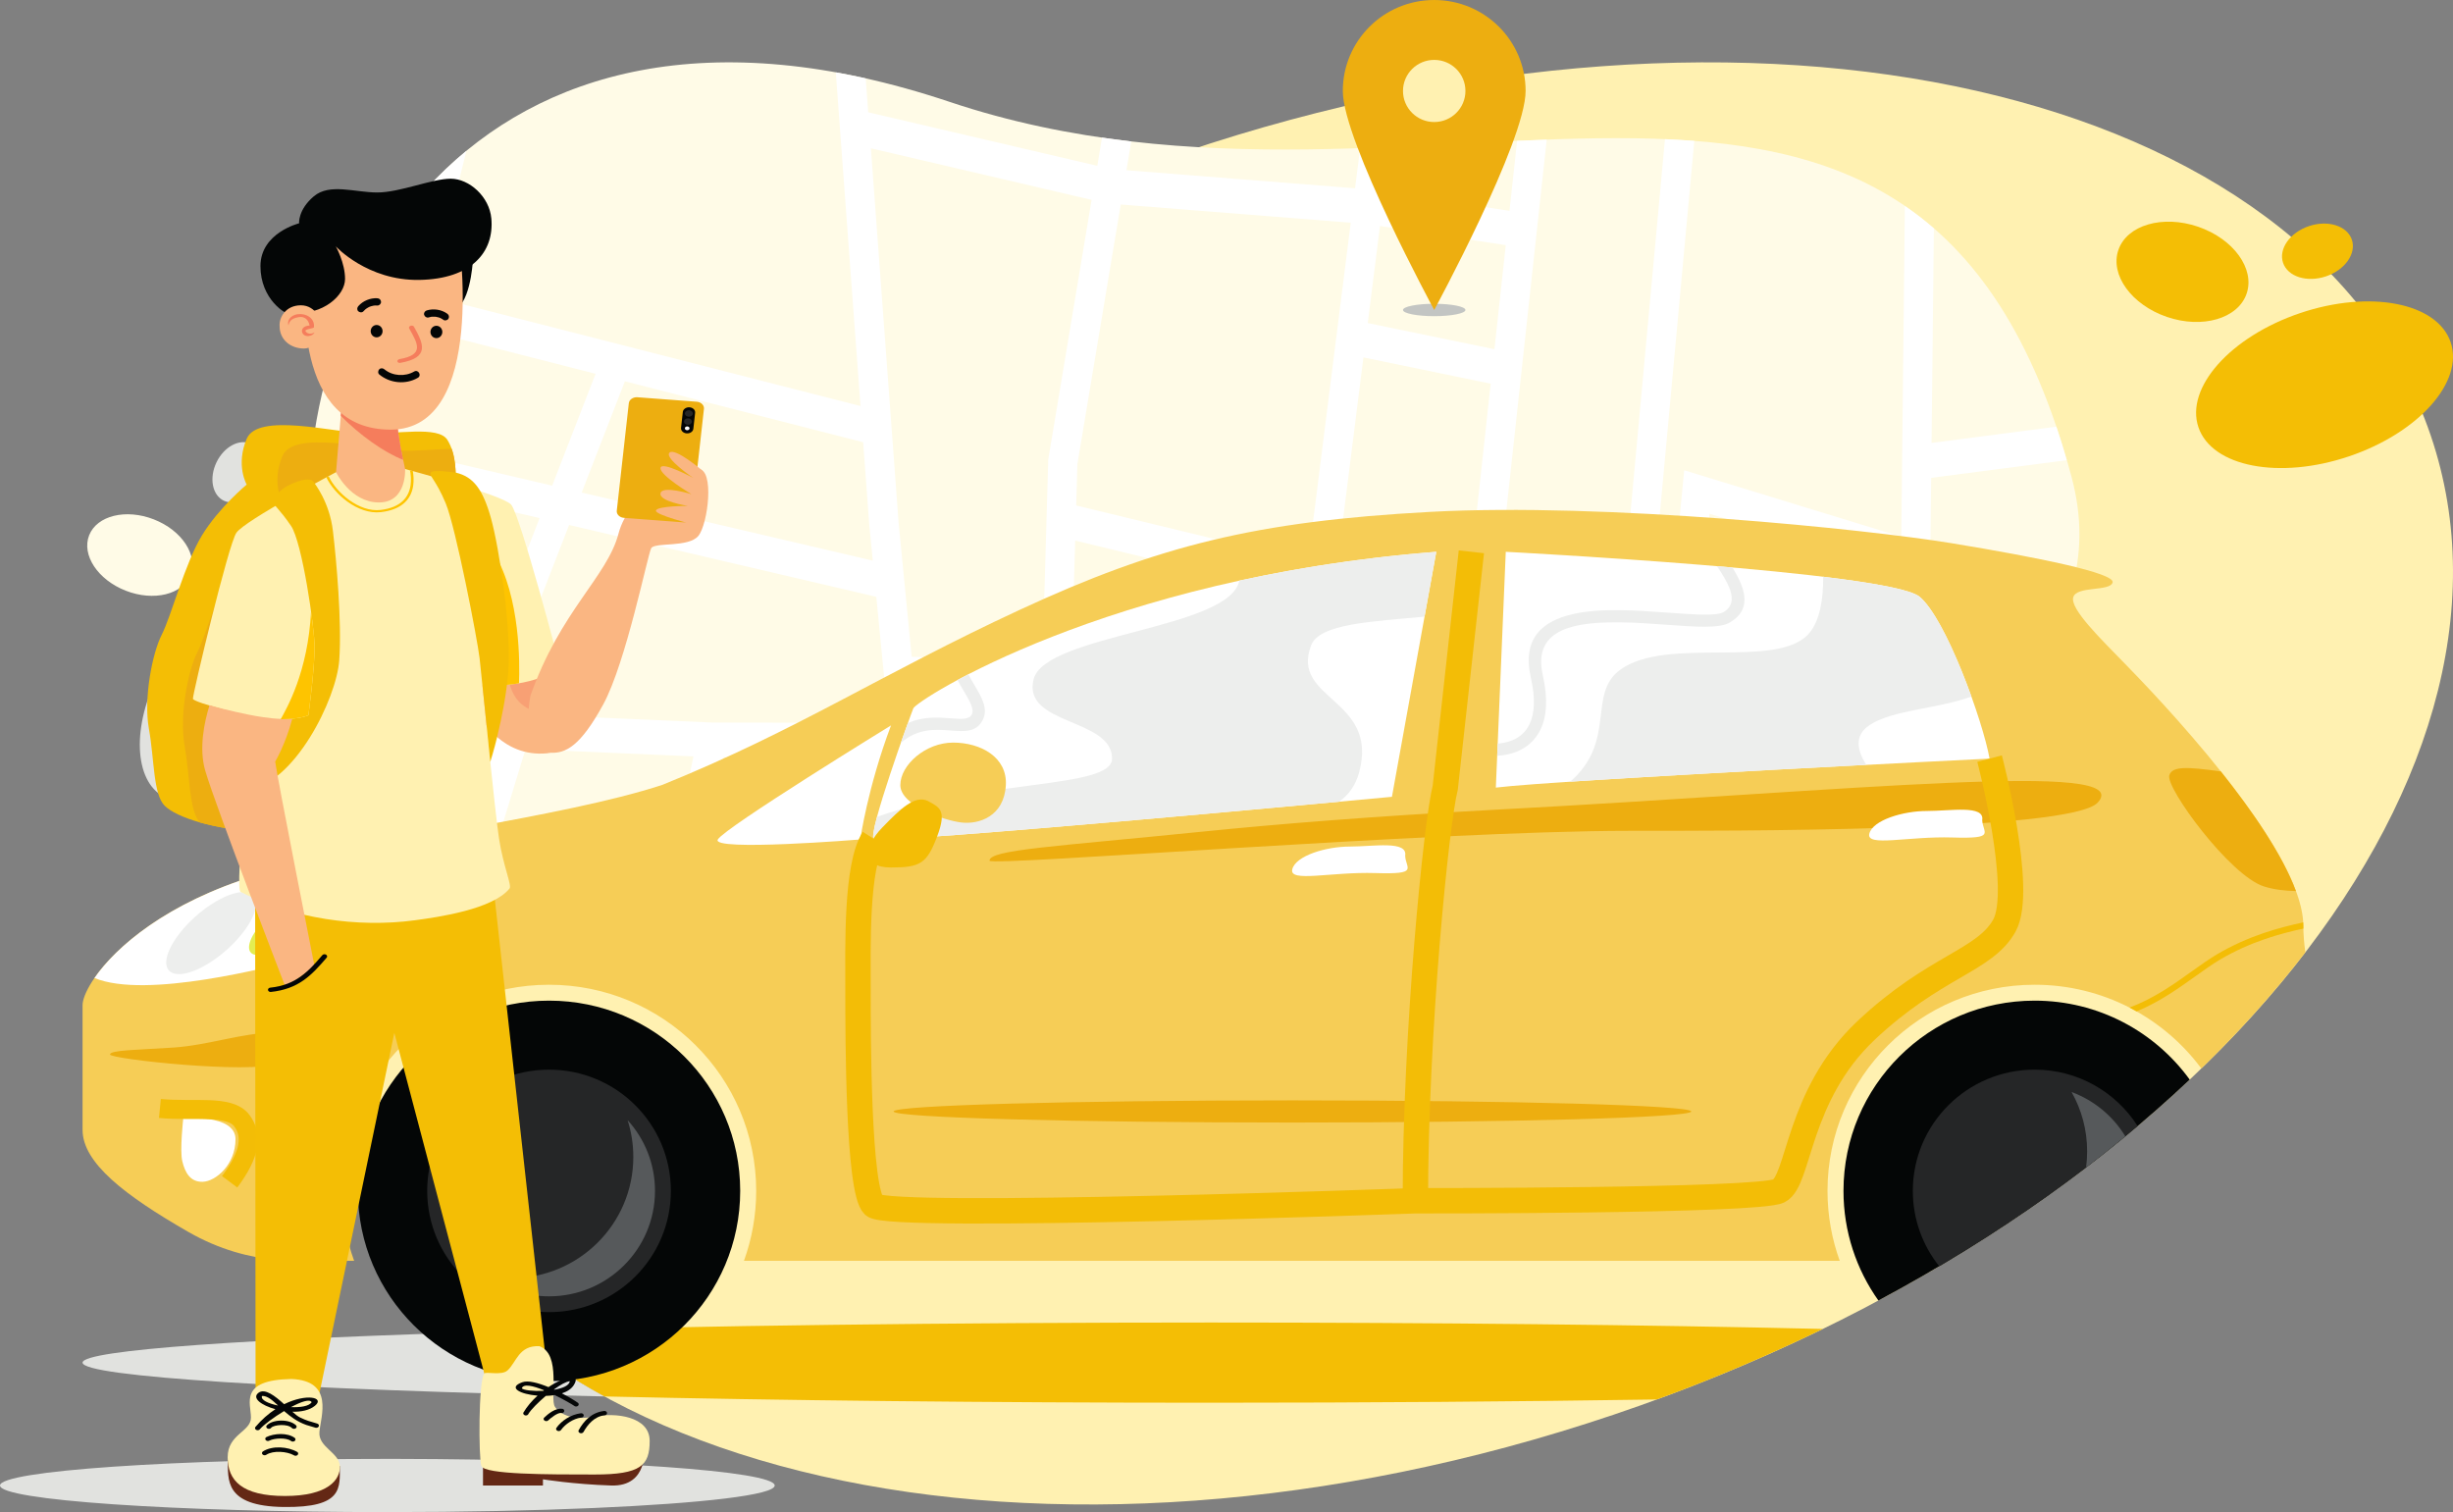 <svg width="365" height="225" xmlns="http://www.w3.org/2000/svg" fill="none">

 <rect width="100%" height="100%" fill="#808080" stroke="none"/>

 <g>
  <title>Layer 1</title>
  <path id="svg_1" fill="#FFF1B1" d="m176.108,22.652c84.8,-28.627 167.877,-9.784 185.558,42.088c17.681,51.872 -36.729,117.129 -121.528,145.756c-84.8,28.627 -167.877,9.783 -185.558,-42.088c-17.681,-51.871 36.729,-117.129 121.528,-145.756z" clip-rule="evenodd" fill-rule="evenodd"/>
  <path id="svg_2" fill="#F4BE05" d="m342.253,46.589c10.361,-3.498 20.388,-1.562 22.395,4.325c2.006,5.887 -4.766,13.495 -15.129,16.993c-10.362,3.498 -20.389,1.562 -22.395,-4.325c-2.007,-5.887 4.767,-13.495 15.129,-16.993z" clip-rule="evenodd" fill-rule="evenodd"/>
  <path id="svg_3" fill="#F4BE05" d="m327.063,33.734c5.267,1.798 8.502,6.261 7.224,9.969c-1.277,3.707 -6.583,5.255 -11.851,3.456c-5.268,-1.798 -8.503,-6.26 -7.224,-9.968c1.277,-3.707 6.584,-5.255 11.851,-3.457z" clip-rule="evenodd" fill-rule="evenodd"/>
  <path id="svg_4" fill="#F4BE05" d="m343.558,33.649c2.826,-0.954 5.687,-0.055 6.39,2.008c0.704,2.063 -1.017,4.51 -3.843,5.463c-2.827,0.954 -5.687,0.055 -6.391,-2.009c-0.703,-2.063 1.018,-4.509 3.844,-5.463z" clip-rule="evenodd" fill-rule="evenodd"/>
  <path id="svg_5" fill="#E1E2DF" d="m39.989,108.592c-4.114,7.843 -11.096,12.306 -15.596,9.969c-4.499,-2.337 -4.811,-10.59 -0.697,-18.433c4.114,-7.843 11.096,-12.306 15.595,-9.969c4.5,2.337 4.811,10.59 0.698,18.433z" clip-rule="evenodd" fill-rule="evenodd"/>
  <path id="svg_6" fill="#FFFBE7" d="m22.896,77.287c4.163,1.626 6.6,5.32 5.445,8.25c-1.156,2.93 -5.468,3.986 -9.63,2.36c-4.163,-1.626 -6.601,-5.32 -5.445,-8.25c1.156,-2.93 5.468,-3.987 9.631,-2.36z" clip-rule="evenodd" fill-rule="evenodd"/>
  <path id="svg_7" fill="#E1E2DF" d="m32.216,68.787c1.124,-2.334 3.43,-3.56 5.15,-2.739c1.721,0.82 2.204,3.377 1.08,5.711c-1.124,2.333 -3.43,3.56 -5.15,2.739c-1.72,-0.821 -2.204,-3.378 -1.079,-5.711z" clip-rule="evenodd" fill-rule="evenodd"/>
  <path id="svg_8" fill="#FFFBE7" d="m141.337,15.171c71.926,24.082 144.277,-28.243 166.887,55.734c13.209,49.058 -86.899,65.998 -145.527,73.529c-58.627,7.53 -110.62,-18.677 -116.129,-58.537c-5.508,-39.86 22.843,-94.808 94.769,-70.726z" clip-rule="evenodd" fill-rule="evenodd"/>
  <path id="svg_9" fill="white" d="m136.16,102.897l2.812,28.848l15.036,4.82l0.95,-32.908l-18.798,-0.76zm116.868,-12.493l29.697,6.151l0.124,-11.381l-28.477,-8.723l-1.344,13.953zm-50.154,-37.22l-4.24,33.661l0.42,23.409l-0.116,0.998l16.684,2.706l6.188,-56.866l-18.936,-3.908zm2.464,-19.555l-1.819,14.444l18.85,3.891l1.685,-15.486l-18.716,-2.849zm-38.575,-3.197l-6.448,38.613l-0.177,6.17l34.495,8.357l6.353,-50.434l-34.223,-2.707zm-37.177,-8.366l4.112,55.562l-0.002,0l1.959,20.095l19.452,0.786l0.87,-30.132l6.452,-38.637l-32.843,-7.673zm-36.604,34.673l-6.427,16.555l43.312,10.13l-0.515,-5.281l-0.008,-0.071l-0.908,-12.266l-35.455,-9.067zm-10.82,15.527l6.461,-16.642l-25.792,-6.596l-4.369,17.695l23.7,5.543zm50.56,40.44l-25.068,-0.038l-3.639,17.395l30.501,1.054l-1.794,-18.411zm-52.97,-6.326l26.272,1.136l26.196,0.04l-1.828,-18.746l-45.711,-10.691l-7.627,19.646l4.1,4.021l-1.402,4.593zm-10.358,-83.933l-5.336,21.611l63.98,16.362l-3.674,-49.649c1.463,0.263 2.946,0.559 4.452,0.894l0.373,5.045l34.086,7.963l0.701,-4.201c1.453,0.211 2.905,0.406 4.354,0.575l-0.715,4.281l34.017,2.691l0.752,-5.975c1.485,-0.049 2.964,-0.105 4.435,-0.167l-0.84,6.658l18.63,2.837l1.133,-10.414c1.482,-0.068 2.95,-0.127 4.409,-0.181l-7.53,69.198l18.509,2.391l6.614,-71.656c1.471,0.062 2.926,0.147 4.363,0.258l-6.272,67.947l2.888,0.599l1.882,-19.537l32.301,9.895l0.533,-49.217c1.483,1.014 2.922,2.126 4.318,3.339l-0.346,31.913l18.57,-2.416c0.54,1.597 1.052,3.273 1.549,4.987l-20.176,2.625l-0.439,40.58c-1.41,0.874 -2.871,1.727 -4.382,2.558l0.135,-12.452l-37.308,-7.729l-0.46,4.981l-6.494,23.663l3.634,7.001c-1.488,0.41 -2.985,0.811 -4.49,1.204l-3.912,-7.538l6.977,-25.425l0.041,-0.453l-18.592,-2.401l-2.685,24.68l-21.032,-3.411l-2.698,23.27c-1.502,0.252 -2.996,0.494 -4.482,0.733l3.527,-30.435l-0.381,-21.173l-34.326,-8.316l-1.661,57.511l6.174,1.98l14.288,2.317c-5.606,0.809 -11.007,1.535 -16.091,2.188c-0.201,0.026 -0.401,0.047 -0.603,0.072l-22.584,-7.24l0.822,8.435c-1.476,-0.023 -2.946,-0.063 -4.405,-0.129l-0.906,-9.284l-32.076,-1.11l-0.973,4.653c-1.421,-0.437 -2.821,-0.899 -4.202,-1.381l0.717,-3.426l-10.144,-0.351c-3.662,-1.669 -7.14,-3.512 -10.419,-5.513l21.633,0.748l3.631,-17.359l-24.988,-1.081l-4.554,14.916c-1.298,-0.9 -2.556,-1.83 -3.777,-2.785l6.149,-20.143l-4.319,-4.236l8.591,-22.128l-23.056,-5.392l-6.837,27.69c-1.081,-2.47 -1.969,-5.012 -2.654,-7.623l15.721,-63.675c1.828,-2.006 3.804,-3.894 5.93,-5.645z" clip-rule="evenodd" fill-rule="evenodd"/>
  <path id="svg_10" fill="#E1E2DF" d="m75.556,198.091c-38.557,1.094 -63.272,2.778 -63.272,4.667c0,2.116 30.97,3.974 77.668,5.034c-5.257,-2.871 -10.076,-6.109 -14.397,-9.701z" clip-rule="evenodd" fill-rule="evenodd"/>
  <path id="svg_11" fill="#F4BE05" d="m180.14,196.792c-39.551,0 -75.9,0.486 -104.588,1.3c4.321,3.591 9.14,6.83 14.396,9.7c26.051,0.592 56.995,0.934 90.192,0.934c23.584,0 46.026,-0.173 66.39,-0.485c8.584,-3.141 16.834,-6.656 24.705,-10.495c-26.238,-0.604 -57.512,-0.954 -91.095,-0.954z" clip-rule="evenodd" fill-rule="evenodd"/>
  <path id="svg_12" fill="#F6CD56" d="m98.59,116.778c-15.362,5.019 -41.394,7.703 -60.273,13.42c-18.879,5.719 -26.032,16.339 -26.032,19.372c0,3.034 0,13.654 0,18.555c0,4.901 6.271,9.746 15.713,15.171c9.442,5.425 17.824,4.318 22.631,4.318l2.064,0c-1.178,-3.251 -1.822,-6.756 -1.822,-10.41c0,-16.941 13.801,-30.674 30.824,-30.674c17.023,0 30.823,13.733 30.823,30.674c0,3.654 -0.643,7.159 -1.821,10.41l163.052,0c-1.178,-3.251 -1.821,-6.756 -1.821,-10.41c0,-16.941 13.8,-30.674 30.823,-30.674c10.17,0 19.189,4.903 24.803,12.462c5.763,-5.591 10.94,-11.374 15.475,-17.282c-0.189,-1.378 -0.3,-2.695 -0.3,-3.926c0,-11.786 -22.866,-35.242 -26.501,-38.977c-3.635,-3.734 -8.208,-8.168 -7.739,-9.919c0.469,-1.75 5.488,-0.823 5.863,-2.218c0.375,-1.394 -11.14,-3.734 -23.922,-5.834c-12.781,-2.101 -51.713,-6.068 -77.628,-4.668c-25.914,1.4 -40.455,5.018 -61.093,14.587c-20.638,9.568 -32.951,17.854 -53.119,26.022z" clip-rule="evenodd" fill-rule="evenodd"/>
  <path id="svg_13" fill="#EDAE10" d="m192.314,163.737c-32.775,0 -59.344,0.739 -59.344,1.649c0,0.911 26.569,1.649 59.344,1.649c32.775,0 59.344,-0.738 59.344,-1.649c0,-0.91 -26.569,-1.649 -59.344,-1.649z" clip-rule="evenodd" fill-rule="evenodd"/>
  <path id="svg_14" fill="#F3BD06" d="m342.735,138.171c-0.003,-0.13 -0.006,-0.26 -0.006,-0.387c0,-0.175 -0.006,-0.353 -0.015,-0.534c-3.551,0.769 -8.127,1.975 -12.845,4.763c-1.18,0.697 -2.409,1.576 -3.724,2.518c-2.633,1.885 -5.619,4.022 -9.277,5.398c0.355,0.183 0.705,0.373 1.053,0.568c3.413,-1.41 6.24,-3.433 8.755,-5.233c1.289,-0.924 2.494,-1.786 3.655,-2.472c4.528,-2.674 8.943,-3.863 12.404,-4.621z" clip-rule="evenodd" fill-rule="evenodd"/>
  <path id="svg_15" fill="#EDAE10" d="m341.631,132.585c-2.006,-5.42 -6.49,-11.918 -11.175,-17.794c-5.068,-0.703 -7.24,-0.803 -7.672,0.579c-0.568,1.825 9.004,14.93 14.087,16.533c1.51,0.476 3.17,0.659 4.76,0.682z" clip-rule="evenodd" fill-rule="evenodd"/>
  <path id="svg_16" fill="white" d="m40.636,129.522c-0.784,0.222 -1.558,0.446 -2.319,0.676c-13.607,4.122 -21.122,10.79 -24.259,15.328c7.653,3.198 26.179,-1.685 30.756,-2.824c5.457,-1.358 4.198,-8.981 2.624,-10.911c-1.723,-1.665 -4.092,-2.313 -6.802,-2.269z" clip-rule="evenodd" fill-rule="evenodd"/>
  <path id="svg_17" fill="#EDAE10" d="m312.138,119.423c-4.017,4.371 -55.661,4.202 -69.659,4.204c-29.279,0.005 -95.243,5.334 -95.243,4.441c0,-1.641 9.591,-2.082 31.65,-4.316c11.215,-1.135 25.653,-2.309 43.691,-3.268c53.519,-2.846 95.405,-7.423 89.561,-1.061z" clip-rule="evenodd" fill-rule="evenodd"/>
  <path id="svg_18" fill="#EDEEED" d="m36.211,132.733c-2.579,0 -6.813,2.735 -9.458,6.109c-2.645,3.374 -2.697,6.109 -0.119,6.109c2.579,0 6.814,-2.735 9.458,-6.109c2.644,-3.374 2.697,-6.109 0.118,-6.109z" clip-rule="evenodd" fill-rule="evenodd"/>
  <path id="svg_19" fill="#040606" d="m302.751,148.896c-15.71,0 -28.445,12.674 -28.445,28.308c0,6.075 1.924,11.704 5.197,16.315c17.822,-9.531 33.463,-20.722 46.323,-32.869c-5.166,-7.119 -13.576,-11.754 -23.075,-11.754z" clip-rule="evenodd" fill-rule="evenodd"/>
  <path id="svg_20" fill="#040606" d="m81.695,148.896c-15.71,0 -28.445,12.674 -28.445,28.308c0,15.634 12.735,28.309 28.445,28.309c15.71,0 28.445,-12.675 28.445,-28.309c0,-15.634 -12.735,-28.308 -28.445,-28.308z" clip-rule="evenodd" fill-rule="evenodd"/>
  <path id="svg_21" fill="white" d="m285.604,88.774c3.938,3.234 9.453,18.522 10.438,24.108c0,0 -63.912,3.136 -73.465,4.313l1.477,-35.086c0,0 56.823,2.94 61.55,6.665z" clip-rule="evenodd" fill-rule="evenodd"/>
  <path id="svg_22" fill="#EDEEED" d="m222.776,112.462l0.077,-1.817c0.758,-0.056 1.484,-0.209 2.143,-0.476c1.096,-0.443 2.013,-1.213 2.583,-2.389c0.745,-1.537 0.928,-3.776 0.214,-6.895c-1.341,-5.856 1.646,-8.466 6.274,-9.515c4.119,-0.933 9.536,-0.54 14.149,-0.205c3.89,0.282 7.178,0.521 8.221,-0.074c1.932,-1.105 1.306,-3.106 0.14,-5.125c-0.324,-0.561 -0.703,-1.145 -1.09,-1.719c0.764,0.064 1.528,0.13 2.291,0.197c0.127,0.205 0.251,0.412 0.372,0.623c1.647,2.852 2.427,5.739 -0.81,7.59c-1.532,0.876 -5.069,0.619 -9.251,0.315c-4.495,-0.327 -9.774,-0.711 -13.622,0.162c-3.607,0.818 -5.936,2.837 -4.902,7.354c0.814,3.557 0.565,6.194 -0.349,8.08c-0.785,1.618 -2.04,2.675 -3.536,3.281c-0.901,0.364 -1.886,0.561 -2.904,0.614zm62.828,-23.688c2.46,2.02 5.535,8.743 7.737,14.867c-5.037,1.869 -11.785,1.96 -15.22,4.299c-2.186,1.489 -1.837,3.655 -0.414,5.872c-13.713,0.713 -32.086,1.704 -44.06,2.499c6.973,-6.072 2.481,-13.04 7.449,-16.659c6.91,-5.035 23.349,0 28.053,-5.369c1.643,-1.875 2.159,-5.083 2.135,-8.465c7.338,0.887 12.967,1.889 14.32,2.955z" clip-rule="evenodd" fill-rule="evenodd"/>
  <path id="svg_23" fill="white" d="m213.714,82.109l-6.598,36.457c0,0 -76.223,7.155 -77.109,6.273c-0.886,-0.882 5.4,-18.223 5.892,-19.437c0.492,-1.213 28.773,-19.471 77.815,-23.293z" clip-rule="evenodd" fill-rule="evenodd"/>
  <path id="svg_24" fill="#EDEEED" d="m134.035,110.559c0.388,-1.111 0.748,-2.12 1.047,-2.949c2.255,-1.035 4.512,-0.865 6.398,-0.723c1.527,0.114 2.735,0.205 3.126,-0.577c0.399,-0.795 -0.37,-2.09 -1.208,-3.502c-0.314,-0.529 -0.636,-1.071 -0.924,-1.624c0.51,-0.275 1.048,-0.558 1.616,-0.85c0.265,0.527 0.574,1.048 0.874,1.553c1.101,1.856 2.11,3.557 1.272,5.23c-0.939,1.873 -2.683,1.742 -4.891,1.575c-2.124,-0.159 -4.798,-0.36 -7.31,1.867zm79.679,-28.45l-1.745,9.643c-7.744,0.743 -15.629,1.028 -16.874,4.266c-3.137,8.15 10.114,7.867 7.143,18.901c-0.535,1.986 -1.595,3.385 -2.977,4.377c-19.485,1.798 -68.544,6.249 -69.255,5.543c-0.223,-0.222 0.011,-1.494 0.492,-3.288c15.724,-5.632 34.975,-4.139 34.975,-8.669c0,-6.079 -13.417,-4.942 -11.674,-11.817c1.697,-6.7 29.199,-7.442 30.606,-14.665c8.713,-1.906 18.506,-3.449 29.309,-4.291z" clip-rule="evenodd" fill-rule="evenodd"/>
  <path id="svg_25" fill="white" d="m132.583,107.94c0,0 -24.694,15.165 -25.775,16.974c-1.08,1.809 21.201,0 21.201,0c0,0 1.081,-7.706 4.574,-16.974z" clip-rule="evenodd" fill-rule="evenodd"/>
  <path id="svg_26" fill="#F6CD56" d="m149.668,116.829c-0.261,4.675 -4.017,5.868 -6.626,5.557c-2.607,-0.311 -9.076,-2.548 -9.076,-5.557c0,-3.009 3.755,-6.331 7.851,-6.331c4.095,0 8.081,2.155 7.851,6.331z" clip-rule="evenodd" fill-rule="evenodd"/>
  <path id="svg_27" fill="white" d="m294.949,122.023c0.053,1.921 2.191,2.804 -4.434,2.596c-6.625,-0.209 -12.885,1.453 -12.364,-0.572c0.523,-2.024 5.035,-3.374 8.569,-3.374c3.534,0 8.599,-0.935 8.229,1.35z" clip-rule="evenodd" fill-rule="evenodd"/>
  <path id="svg_28" fill="white" d="m209.087,127.318c0.052,1.92 2.19,2.803 -4.434,2.595c-6.625,-0.208 -12.885,1.454 -12.364,-0.571c0.522,-2.024 5.035,-3.375 8.568,-3.375c3.535,0 8.6,-0.934 8.23,1.351z" clip-rule="evenodd" fill-rule="evenodd"/>
  <path id="svg_29" stroke-miterlimit="22.926" stroke-width="3.78" stroke="#F3BD06" d="m218.936,82.109l-3.886,35.086c-1.336,5.238 -4.447,36.386 -4.447,61.477m85.44,-65.79c0,0 5.152,19.521 2.214,24.826c-2.938,5.306 -10.4,6.001 -20.624,15.655c-10.225,9.653 -9.876,22.287 -12.934,23.841c-3.059,1.554 -54.096,1.468 -54.096,1.468c0,0 -78.257,2.858 -80.596,0.695c-2.339,-2.163 -2.339,-25.462 -2.339,-31.995c0,-6.533 -0.309,-18.463 2.302,-22.587"/>
  <path id="svg_30" fill="#EDAE10" d="m16.37,156.909c0,0.677 20.709,2.925 24.981,1.354c4.272,-1.57 3.946,-4.604 -0.626,-4.604c-4.572,0 -9.661,1.866 -14.939,2.221c-5.28,0.354 -9.416,0.354 -9.416,1.029z" clip-rule="evenodd" fill-rule="evenodd"/>
  <path id="svg_31" fill="white" d="m27.27,166.4c0,0 -0.538,4.775 -0.147,6.382c0.392,1.608 1.126,3.119 3.036,3.07c1.91,-0.049 4.885,-2.534 4.885,-6.334c0,-3.801 -7.774,-3.118 -7.774,-3.118z" clip-rule="evenodd" fill-rule="evenodd"/>
  <path id="svg_32" stroke-miterlimit="22.926" stroke-width="2.835" stroke="#F3BD06" d="m23.793,164.94c4.947,0.488 10.373,-0.605 12.18,1.798c1.628,2.163 1.312,4.964 -1.801,9.115"/>
  <path id="svg_33" fill="#252627" d="m302.751,159.164c-10.011,0 -18.127,8.077 -18.127,18.04c0,4.242 1.472,8.142 3.934,11.222c10.809,-6.395 20.701,-13.406 29.52,-20.858c-3.213,-5.051 -8.876,-8.404 -15.327,-8.404z" clip-rule="evenodd" fill-rule="evenodd"/>
  <path id="svg_34" fill="#56595B" d="m316.248,169.09c-1.83,-3.008 -4.646,-5.354 -8.002,-6.597c1.473,2.609 2.316,5.62 2.316,8.825c0,0.819 -0.056,1.624 -0.163,2.414c1.997,-1.526 3.946,-3.074 5.849,-4.642z" clip-rule="evenodd" fill-rule="evenodd"/>
  <path id="svg_35" fill="#252627" d="m81.695,159.164c-10.012,0 -18.128,8.077 -18.128,18.04c0,9.964 8.116,18.041 18.128,18.041c10.012,0 18.128,-8.077 18.128,-18.041c0,-9.963 -8.116,-18.04 -18.128,-18.04z" clip-rule="evenodd" fill-rule="evenodd"/>
  <path id="svg_36" fill="#56595B" d="m72.275,189.788c2.628,1.951 5.888,3.107 9.42,3.107c8.707,0 15.767,-7.025 15.767,-15.691c0,-4.053 -1.544,-7.745 -4.079,-10.53c0.553,1.728 0.852,3.569 0.852,5.479c0,9.963 -8.116,18.04 -18.128,18.04c-1.315,0 -2.596,-0.141 -3.832,-0.405z" clip-rule="evenodd" fill-rule="evenodd"/>
  <path id="svg_37" fill="#E3ED51" d="m44.658,134.011c-1.709,0 -4.514,1.812 -6.265,4.047c-1.752,2.235 -1.787,4.047 -0.079,4.047c1.708,0 4.514,-1.812 6.265,-4.047c1.752,-2.235 1.787,-4.047 0.079,-4.047z" clip-rule="evenodd" fill-rule="evenodd"/>
  <path id="svg_38" fill="#F3BD06" d="m138.035,119.168c1.669,0.934 2.934,1.27 1.415,5.282c-1.52,4.01 -2.461,4.633 -6.867,4.633c-4.407,0 -4.043,-3.115 -1.33,-5.918c2.713,-2.804 4.851,-4.88 6.782,-3.997z" clip-rule="evenodd" fill-rule="evenodd"/>
  <path id="svg_39" fill="#C3C5C3" d="m213.407,45.202c2.566,0 4.646,0.413 4.646,0.922c0,0.51 -2.08,0.923 -4.646,0.923c-2.565,0 -4.646,-0.413 -4.646,-0.923c0,-0.509 2.081,-0.922 4.646,-0.922z" clip-rule="evenodd" fill-rule="evenodd"/>
  <path id="svg_40" fill="#EDAE10" d="m213.407,0c7.511,0 13.6,6.06 13.6,13.534c0,7.476 -13.6,32.59 -13.6,32.59c0,0 -13.6,-25.115 -13.6,-32.59c0,-7.474 6.09,-13.534 13.6,-13.534z" clip-rule="evenodd" fill-rule="evenodd"/>
  <path id="svg_41" fill="#FFF1B1" d="m213.407,8.911c2.566,0 4.646,2.07 4.646,4.623c0,2.554 -2.08,4.624 -4.646,4.624c-2.565,0 -4.646,-2.07 -4.646,-4.624c0,-2.553 2.081,-4.623 4.646,-4.623z" clip-rule="evenodd" fill-rule="evenodd"/>
  <path id="svg_42" fill="#040606" d="m70.411,38.067c0,0 -0.18,5.914 -2.251,7.705c-2.07,1.792 -2.881,-7.795 -2.881,-7.795l5.132,0.09z" clip-rule="evenodd" fill-rule="evenodd"/>
  <path id="svg_43" fill="#E1E2DF" d="m59.096,217.085c-0.485,-0.001 -0.972,-0.001 -1.459,-0.001c-31.832,0 -57.637,1.772 -57.637,3.958c0,2.186 25.805,3.958 57.637,3.958c11.306,0 21.851,-0.224 30.75,-0.61c16.156,-0.701 26.887,-1.939 26.887,-3.348c0,-2.153 -25.021,-3.904 -56.178,-3.957z" clip-rule="evenodd" fill-rule="evenodd"/>
  <path id="svg_44" fill="#F4BE05" d="m67.81,72.739c0.024,-2.409 0.103,-5.115 -1.236,-7.279c-1.34,-2.163 -7.597,-0.804 -12.317,-0.973c-4.719,-0.169 -15.885,-3.128 -17.551,0.804c-1.665,3.932 0,6.813 0,6.813c0,0 -4.138,3.428 -6.663,7.575c-2.525,4.147 -4.586,12.056 -5.977,14.766c-1.391,2.711 -2.731,9.44 -1.907,14.01c0.824,4.57 0.618,9.775 2.37,11.468c1.752,1.693 7.059,3.494 14.787,3.926c7.729,0.432 24.739,4.207 24.739,-6.306c0,-10.513 7.554,-17.301 3.754,-44.804z" clip-rule="evenodd" fill-rule="evenodd"/>
  <path id="svg_45" fill="#EDAE10" d="m67.81,72.739c0.019,-1.937 0.074,-4.066 -0.601,-5.95c-2.365,0.033 -5.205,0.352 -7.637,0.265c-4.719,-0.169 -15.885,-3.128 -17.55,0.804c-1.665,3.932 0,6.813 0,6.813c0,0 -4.139,3.428 -6.663,7.575c-2.525,4.147 -4.586,12.056 -5.977,14.767c-1.391,2.711 -2.731,9.439 -1.907,14.01c0.807,4.47 0.628,9.548 2.259,11.351c2.505,0.71 5.746,1.262 9.583,1.476c7.729,0.432 24.739,4.207 24.739,-6.306c0,-10.513 7.554,-17.301 3.754,-44.804z" clip-rule="evenodd" fill-rule="evenodd"/>
  <path id="svg_46" fill="#642815" d="m95.853,215.353c0,0 0.713,5.874 -4.909,5.691c-5.62,-0.183 -10.155,-0.921 -10.155,-0.921l0,0.921l-8.919,0l0,-4.184l23.982,-1.507z" clip-rule="evenodd" fill-rule="evenodd"/>
  <path id="svg_47" fill="#F4BE05" d="m73.523,132.837l8.056,72.784l-9.19,0l-13.713,-51.935l-11.388,54.814l-9.259,0l-0.066,-75.663l35.56,0z" clip-rule="evenodd" fill-rule="evenodd"/>
  <path id="svg_48" fill="#FAB682" d="m68.969,101.708c1.967,5.6 5.901,10.931 12.326,10.392c6.426,-0.538 0,-17.232 0,-17.232l-12.326,6.84z" clip-rule="evenodd" fill-rule="evenodd"/>
  <path id="svg_49" fill="#F8A074" d="m83.181,100.916c-0.828,-3.3 -1.886,-6.048 -1.886,-6.048l-5.841,3.241c-0.089,3.815 0.979,7.717 5.655,7.909l2.071,-5.102z" clip-rule="evenodd" fill-rule="evenodd"/>
  <path id="svg_50" fill="#FAB682" d="m51.017,58.206l-1.479,17.576l12.262,0c0,0 -2.8,-9.669 -2.8,-14.63l-7.983,-2.946z" clip-rule="evenodd" fill-rule="evenodd"/>
  <path id="svg_51" fill="#F57D5C" d="m51.017,58.206l-0.308,3.666c2.772,2.833 6.456,5.463 9.272,6.548c-0.536,-2.564 -0.981,-5.29 -0.981,-7.268l-7.983,-2.946z" clip-rule="evenodd" fill-rule="evenodd"/>
  <path id="svg_52" fill="#FAB682" d="m68.204,34.787c0,0 4.467,29.145 -10.076,29.145c-14.544,0 -12.834,-19.9 -12.834,-24.911l0,-4.234l22.91,0z" clip-rule="evenodd" fill-rule="evenodd"/>
  <path id="svg_53" fill="#040606" d="m43.549,46.568c4.5,0.357 7.794,-2.607 7.794,-5.056c0,-2.449 -1.38,-4.855 -1.38,-4.855c0,0 4.695,5.128 12.434,4.995c7.74,-0.134 11.164,-4.121 10.714,-9.139c-0.291,-3.255 -3.289,-5.921 -6.048,-5.921c-2.76,0 -7.56,2.049 -10.92,2.049c-3.36,0 -7.094,-1.425 -9.456,0.579c-2.364,2.004 -2.183,4.008 -2.183,4.008c0,0 -5.749,1.425 -5.749,6.37c0,4.944 3.773,7.296 4.656,7.249l0.139,-0.277z" clip-rule="evenodd" fill-rule="evenodd"/>
  <path id="svg_54" fill="#040606" d="m56.042,48.356c0.488,0 0.884,0.412 0.884,0.92c0,0.508 -0.396,0.92 -0.884,0.92c-0.488,0 -0.884,-0.412 -0.884,-0.92c0,-0.508 0.396,-0.92 0.884,-0.92z" clip-rule="evenodd" fill-rule="evenodd"/>
  <path id="svg_55" fill="#040606" d="m64.935,48.474c0.488,0 0.883,0.412 0.883,0.92c0,0.508 -0.395,0.92 -0.883,0.92c-0.488,0 -0.884,-0.412 -0.884,-0.92c0,-0.508 0.396,-0.92 0.884,-0.92z" clip-rule="evenodd" fill-rule="evenodd"/>
  <path id="svg_56" fill="#F57D5C" d="m61.587,48.6c1.437,2.574 2.401,4.614 -2.042,5.4c-0.211,0.025 -0.398,-0.083 -0.416,-0.24c-0.018,-0.157 0.138,-0.304 0.35,-0.328c3.718,-0.655 2.662,-2.314 1.408,-4.559c-0.088,-0.14 -0.002,-0.315 0.192,-0.389c0.193,-0.076 0.421,-0.023 0.508,0.117z" clip-rule="evenodd" fill-rule="evenodd"/>
  <path id="svg_57" fill="#FFF1B1" d="m35.176,79.274c1.232,-1.823 14.826,-9.016 14.826,-9.016c0,0 2.186,4.508 6.377,4.508c4.191,0 3.899,-4.974 3.899,-4.974c0,0 14.407,3.812 15.763,5.28c1.356,1.468 7.334,24.299 7.334,24.299c0,0 -3.944,3.037 -11.587,2.582c0,0 1.849,18.78 2.466,22.83c0.616,4.049 1.935,6.97 1.566,7.427c-2.504,3.094 -10.549,4.252 -14.098,4.729c-8.543,1.147 -18.195,-0.262 -25.904,-4.219c-0.986,-0.506 1.517,-22.06 2.256,-25.908c0,0 -9.307,-2.227 -9.368,-2.834c-0.061,-0.608 5.301,-23.084 6.472,-24.704z" clip-rule="evenodd" fill-rule="evenodd"/>
  <path id="svg_58" fill="#FEC400" d="m77.225,101.675c-0.945,0.164 -1.997,0.278 -3.155,0.313l-0.524,-19.669c3.912,6.575 3.796,16.583 3.679,19.356z" clip-rule="evenodd" fill-rule="evenodd"/>
  <path id="svg_59" fill="#FEC400" d="m48.562,71.029l0.337,-0.181c0.548,1.205 1.672,2.55 3.063,3.556c1.401,1.012 3.069,1.673 4.674,1.479c3.147,-0.379 4.211,-2.016 4.452,-3.658c0.116,-0.788 0.045,-1.578 -0.077,-2.236l0.419,0.114c0.108,0.648 0.162,1.405 0.051,2.161c-0.26,1.769 -1.404,3.533 -4.787,3.941c-1.736,0.209 -3.512,-0.487 -4.994,-1.557c-1.41,-1.018 -2.555,-2.381 -3.139,-3.619z" clip-rule="evenodd" fill-rule="evenodd"/>
  <path id="svg_60" fill="#FAB682" d="m78.935,103.503c-0.918,4.451 0.607,8.373 2.912,8.504c2.304,0.131 4.497,-0.93 7.907,-7.177c3.409,-6.246 6.623,-22.348 7.147,-23.263c0.525,-0.915 5.574,-0.054 7.016,-1.831c1.442,-1.777 2.426,-9.943 0,-9.943c-2.426,0 -10.206,3.212 -11.889,9.62c-1.683,6.408 -8.652,11.492 -13.092,24.09z" clip-rule="evenodd" fill-rule="evenodd"/>
  <path id="svg_61" fill="#FFF1B1" d="m80.27,200.316c3.321,1.225 1.491,7.793 2.304,9.017c0.813,1.224 2.846,2.059 5.896,1.446c3.05,-0.611 8.2,-0.054 8.2,3.619c0,3.673 -1.309,5.009 -8.2,5.009c-6.891,0 -16.423,0.012 -16.845,-1.28c-0.421,-1.292 -0.436,-12.526 0.425,-13.751c0.269,-0.32 2.564,0.336 3.451,-0.443c1.328,-1.167 1.675,-3.793 4.768,-3.617z" clip-rule="evenodd" fill-rule="evenodd"/>
  <path id="svg_62" fill="#040606" d="m89.93,210.596c-1.526,0.195 -2.502,1.409 -3.095,2.464c-0.078,0.167 -0.306,0.252 -0.511,0.189c-0.204,-0.064 -0.308,-0.252 -0.23,-0.42c0.768,-1.366 1.889,-2.654 3.836,-2.883c0.219,0 0.396,0.146 0.396,0.325c0,0.18 -0.177,0.325 -0.396,0.325z" clip-rule="evenodd" fill-rule="evenodd"/>
  <path id="svg_63" fill="#040606" d="m86.464,210.938c-1.191,0.166 -2.365,0.982 -2.964,1.815c-0.09,0.163 -0.324,0.237 -0.524,0.163c-0.199,-0.074 -0.288,-0.267 -0.198,-0.43c0.782,-1.093 2.129,-2.002 3.686,-2.198c0.219,0 0.396,0.146 0.396,0.325c0,0.18 -0.177,0.325 -0.396,0.325z" clip-rule="evenodd" fill-rule="evenodd"/>
  <path id="svg_64" fill="#040606" d="m83.463,210.25c-0.55,-0.036 -1.538,0.779 -1.841,1.056c-0.114,0.154 -0.357,0.204 -0.544,0.11c-0.187,-0.093 -0.247,-0.293 -0.134,-0.447c0.63,-0.596 1.649,-1.465 2.73,-1.347c0.211,0.049 0.334,0.229 0.276,0.401c-0.059,0.174 -0.277,0.275 -0.487,0.227z" clip-rule="evenodd" fill-rule="evenodd"/>
  <path id="svg_65" fill="#040606" d="m82.423,206.754l0.071,0.033c1.222,-0.211 2.214,-0.613 2.297,-1.267c-0.561,0.058 -1.441,0.56 -2.368,1.234zm-1.585,0.204c0.038,-0.029 0.075,-0.058 0.114,-0.087c-1.608,-0.659 -3.081,-1.02 -3.31,-0.288c0.269,0.286 1.69,0.442 3.196,0.375zm-2.976,3.266c0.553,-0.946 1.304,-1.809 2.122,-2.551c-2.55,-0.204 -4.522,-1.193 -2.257,-1.999c0.856,-0.306 2.365,0.101 3.885,0.727c2.513,-1.689 4.885,-2.116 3.779,-0.319c-0.362,0.588 -1.005,0.991 -1.783,1.25c1.056,0.546 1.952,1.091 2.416,1.425c0.138,0.139 0.114,0.344 -0.056,0.457c-0.17,0.114 -0.419,0.093 -0.557,-0.045c-0.268,-0.192 -1.481,-0.901 -2.872,-1.58c-0.43,0.069 -0.878,0.108 -1.325,0.118c-1.165,0.984 -2.212,2.057 -2.578,2.661c-0.049,0.175 -0.261,0.285 -0.474,0.245c-0.213,-0.04 -0.347,-0.214 -0.298,-0.389z" clip-rule="evenodd" fill-rule="evenodd"/>
  <path id="svg_66" fill="#F4BE05" d="m67.834,70.329c2.61,0.609 4.021,2.492 5.221,6.781c1.2,4.288 3.14,16.69 2.54,23.267c-0.6,6.578 -2.647,12.996 -2.647,12.996c0,0 -1.269,-12.648 -1.586,-15.43c-0.318,-2.781 -3.564,-19.53 -5.046,-23.064c-1.481,-3.536 -2.469,-4.012 -2.223,-4.55c0.247,-0.537 3.74,0 3.74,0z" clip-rule="evenodd" fill-rule="evenodd"/>
  <path id="svg_67" fill="#642815" d="m35.577,217.171l-1.691,0.056c0.1,2.864 -0.637,6.895 8.325,7.014c8.961,0.119 8.324,-2.911 8.36,-6.097l-14.994,-0.973z" clip-rule="evenodd" fill-rule="evenodd"/>
  <path id="svg_68" fill="#F4BE05" d="m42.645,72.367c2.457,-1.277 3.626,-1.124 3.918,-0.766c0.291,0.358 2.467,3.116 2.975,7.406c0.508,4.29 1.347,13.483 0.943,19.23c-0.404,5.746 -6.703,18.54 -13.775,19.306l0,-11.037c0.572,0.144 1.05,0.254 1.367,0.306c1.748,0.288 6.053,0.403 7.817,-0.379c0,0 0.924,-6.751 0.924,-10.17c0,-2.776 -1.837,-15.563 -3.516,-18.022c-1.679,-2.459 -2.488,-2.962 -2.549,-3.371c-0.062,-0.409 0.28,-1.558 1.896,-2.502z" clip-rule="evenodd" fill-rule="evenodd"/>
  <path id="svg_69" fill="#FAB682" d="m41.608,48.562c0,1.947 1.595,3.298 3.623,3.298c2.028,0 2.709,-2.721 2.709,-3.342c0,-0.621 -0.885,-3.09 -3.166,-3.09c-2.28,0 -3.289,1.847 -3.166,3.134z" clip-rule="evenodd" fill-rule="evenodd"/>
  <path id="svg_70" fill="#F57D5C" d="m44.357,46.748c1.182,-0.138 2.494,0.566 2.359,1.941c-0.023,0.232 -1.547,0.243 -1.22,0.656c0.393,0.498 1.081,0.287 1.282,0.122c-0.095,0.513 -1.496,0.899 -1.813,-0.003c-0.154,-0.439 0.178,-0.999 1.099,-1.019c-0.193,-1.041 -0.897,-1.361 -1.556,-1.263c-1.349,0.2 -1.492,0.828 -1.583,1.219c-0.22,-0.511 0.121,-1.498 1.432,-1.653z" clip-rule="evenodd" fill-rule="evenodd"/>
  <path id="svg_71" fill="#FAB682" d="m31.173,104.944c-0.767,2.478 -1.603,6.39 -0.64,9.711c1.545,5.332 11.954,32.245 11.954,32.245l4.328,-3.047c0,0 -5.56,-28.095 -5.869,-30.527c0,0 1.538,-2.548 2.545,-6.385c-1.932,0.179 -4.224,-0.201 -5.417,-0.396c-1.192,-0.196 -4.815,-0.98 -6.9,-1.601z" clip-rule="evenodd" fill-rule="evenodd"/>
  <path id="svg_72" fill="#EDAE10" d="m94.859,59.112l8.812,0.665c0.651,0.049 1.134,0.527 1.075,1.061l-1.792,16.004c-0.06,0.535 -0.641,0.932 -1.291,0.882l-8.813,-0.665c-0.65,-0.049 -1.134,-0.527 -1.075,-1.061l1.792,-16.004c0.06,-0.535 0.641,-0.932 1.292,-0.882z" clip-rule="evenodd" fill-rule="evenodd"/>
  <path id="svg_73" fill="#040606" d="m102.604,60.608c0.504,0.038 0.877,0.407 0.832,0.822l-0.267,2.375c-0.046,0.414 -0.495,0.721 -0.999,0.683c-0.504,-0.038 -0.879,-0.408 -0.832,-0.821l0.265,-2.376c0.047,-0.413 0.497,-0.721 1.001,-0.683z" clip-rule="evenodd" fill-rule="evenodd"/>
  <path id="svg_74" fill="#252627" d="m102.555,61.045c0.324,0.025 0.563,0.26 0.534,0.527c-0.03,0.267 -0.318,0.463 -0.642,0.438c-0.325,-0.025 -0.564,-0.261 -0.534,-0.527c0.03,-0.267 0.317,-0.463 0.642,-0.438z" clip-rule="evenodd" fill-rule="evenodd"/>
  <path id="svg_75" fill="white" d="m102.286,63.45c0.192,0.015 0.332,0.154 0.315,0.312c-0.018,0.157 -0.188,0.273 -0.379,0.258c-0.192,-0.015 -0.333,-0.153 -0.315,-0.311c0.017,-0.157 0.187,-0.274 0.379,-0.259z" clip-rule="evenodd" fill-rule="evenodd"/>
  <path id="svg_76" fill="#252627" d="m102.42,62.247c0.325,0.025 0.564,0.26 0.533,0.527c-0.029,0.266 -0.316,0.462 -0.641,0.438c-0.325,-0.025 -0.563,-0.26 -0.533,-0.527c0.029,-0.267 0.316,-0.463 0.641,-0.438z" clip-rule="evenodd" fill-rule="evenodd"/>
  <path id="svg_77" fill="#FFF1B1" d="m43.357,205.194c6.389,0.254 4.38,5.563 4.173,7.86c-0.206,2.296 2.937,3.058 3.04,5.09c0.103,2.03 -1.752,4.46 -8.167,4.46c-6.415,0 -8.527,-2.317 -8.527,-5.771c0,-3.454 3.468,-3.775 3.468,-5.895c0,-2.12 -1.829,-5.606 6.012,-5.744z" clip-rule="evenodd" fill-rule="evenodd"/>
  <path id="svg_78" fill="#040606" d="m39.107,215.98c1.419,-0.908 3.731,-0.733 5.148,0.083c0.154,0.127 0.154,0.333 0,0.46c-0.155,0.127 -0.406,0.127 -0.56,0c-1.015,-0.562 -3.03,-0.717 -4.048,-0.067c-0.161,0.123 -0.411,0.115 -0.56,-0.016c-0.149,-0.131 -0.14,-0.337 0.02,-0.46z" clip-rule="evenodd" fill-rule="evenodd"/>
  <path id="svg_79" fill="#040606" d="m39.605,213.852c1.191,-0.588 3.164,-0.7 4.263,0.115c0.146,0.134 0.132,0.34 -0.031,0.46c-0.162,0.119 -0.413,0.108 -0.559,-0.026c-0.684,-0.5 -2.417,-0.409 -3.154,-0.058c-0.165,0.118 -0.415,0.104 -0.558,-0.032c-0.143,-0.136 -0.126,-0.341 0.039,-0.459z" clip-rule="evenodd" fill-rule="evenodd"/>
  <path id="svg_80" fill="#040606" d="m39.661,212.138c0.844,-0.957 3.371,-1.047 4.412,-0.031c0.121,0.149 0.072,0.352 -0.109,0.452c-0.181,0.099 -0.428,0.059 -0.55,-0.091c-0.654,-0.637 -2.633,-0.473 -3.05,-0.031c-0.101,0.16 -0.34,0.222 -0.534,0.14c-0.194,-0.083 -0.27,-0.28 -0.169,-0.439z" clip-rule="evenodd" fill-rule="evenodd"/>
  <path id="svg_81" fill="#040606" d="m43.299,209.381c1.402,0.061 2.694,-0.135 3.073,-0.73c-0.26,-0.532 -1.583,-0.069 -3.073,0.73zm-1.918,-0.236c-0.871,-0.812 -1.592,-1.446 -2.361,-1.431c-0.021,0.012 -0.044,0.028 -0.05,0.045c-0.166,0.574 0.972,1.094 2.41,1.386zm-3.398,3.213c0.954,-1.134 1.982,-2.01 2.995,-2.671c-2.087,-0.57 -3.576,-1.665 -2.499,-2.451c0.955,-0.696 2.448,0.489 3.797,1.71c3.371,-1.656 6.104,-0.996 4.581,0.238c-0.826,0.671 -2.068,0.912 -3.357,0.881c0.442,0.393 0.835,0.71 1.142,0.855c1.072,0.508 1.381,0.555 2.537,0.901c0.209,0.052 0.326,0.235 0.262,0.406c-0.065,0.172 -0.286,0.269 -0.496,0.216l-1.369,-0.41c-1.368,-0.486 -2.421,-1.286 -3.303,-2.068c-1.541,0.929 -3.043,2.047 -3.571,2.665c-0.091,0.164 -0.326,0.235 -0.525,0.161c-0.198,-0.076 -0.286,-0.269 -0.194,-0.433z" clip-rule="evenodd" fill-rule="evenodd"/>
  <path id="svg_82" fill="#FEC400" d="m41.763,107.028c0.878,-1.59 4.068,-7.026 4.521,-16.057c0.329,2.367 0.529,4.375 0.529,5.292c0,3.419 -0.924,10.17 -0.924,10.17c-0.923,0.409 -2.542,0.573 -4.127,0.595z" clip-rule="evenodd" fill-rule="evenodd"/>
  <path id="svg_83" fill="#040606" d="m48.629,142.474c-2.307,2.704 -4.233,4.702 -8.359,5.132c-0.218,0 -0.396,-0.145 -0.396,-0.325c0,-0.18 0.178,-0.325 0.396,-0.325c3.733,-0.393 5.601,-2.379 7.665,-4.796c0.106,-0.158 0.347,-0.215 0.539,-0.128c0.191,0.087 0.261,0.285 0.155,0.442z" clip-rule="evenodd" fill-rule="evenodd"/>
  <path id="svg_84" fill="#FAB682" d="m104.481,69.995c0,0 -4.055,-3.444 -4.865,-2.638c-0.81,0.806 3.528,3.753 3.528,3.753c0,0 -4.727,-2.554 -4.862,-1.478c-0.135,1.076 4.591,3.898 4.591,3.898c0,0 -4.321,-1.344 -4.591,-0.135c-0.27,1.21 4.051,1.882 4.051,1.882c0,0 -4.456,0 -4.727,0.672c-0.27,0.672 5.808,2.151 5.808,2.151l1.067,-8.103z" clip-rule="evenodd" fill-rule="evenodd"/>
  <path id="svg_85" fill="#040606" d="m54.08,46.321c0.072,-0.082 0.147,-0.159 0.227,-0.233c0.043,-0.038 0.086,-0.076 0.13,-0.112c0.056,-0.047 0.008,0.006 -0.02,0.014c0.02,-0.006 0.045,-0.034 0.061,-0.045c0.088,-0.063 0.18,-0.121 0.275,-0.174c0.05,-0.028 0.101,-0.055 0.152,-0.08c0.023,-0.011 0.046,-0.022 0.069,-0.033c0.016,-0.007 0.117,-0.054 0.041,-0.018c-0.07,0.032 0.01,-0.003 0.024,-0.008c0.024,-0.009 0.048,-0.018 0.072,-0.027c0.054,-0.019 0.109,-0.037 0.164,-0.052c0.105,-0.03 0.21,-0.054 0.317,-0.073c0.025,-0.004 0.051,-0.008 0.075,-0.012c0.075,-0.013 -0.106,0.009 -0.03,0.004c0.058,-0.004 0.114,-0.011 0.172,-0.014c0.115,-0.006 0.23,-0.004 0.345,0.003c0.284,0.018 0.555,-0.262 0.543,-0.541c-0.014,-0.308 -0.239,-0.52 -0.543,-0.54c-1.056,-0.066 -2.147,0.385 -2.842,1.177c-0.187,0.212 -0.226,0.558 0,0.764c0.204,0.187 0.568,0.227 0.767,0z"/>
  <path id="svg_86" fill="#040606" d="m63.783,47.233c0.107,-0.033 0.214,-0.061 0.324,-0.081c0.034,-0.007 0.204,-0.056 0.062,-0.012c0.05,-0.016 0.116,-0.011 0.166,-0.015c0.112,-0.007 0.223,-0.007 0.335,-0.001c0.056,0.003 0.111,0.008 0.167,0.013c0.114,0.009 -0.103,-0.018 0.042,0.006c0.103,0.018 0.206,0.04 0.306,0.068c0.1,0.027 0.229,0.052 0.317,0.106c-0.119,-0.073 0.034,0.016 0.061,0.029c0.051,0.024 0.1,0.05 0.148,0.076c0.098,0.054 0.191,0.114 0.282,0.179c0.232,0.164 0.614,0.048 0.743,-0.194c0.147,-0.278 0.053,-0.564 -0.195,-0.739c-0.866,-0.613 -2.034,-0.786 -3.047,-0.477c-0.272,0.083 -0.472,0.382 -0.38,0.664c0.089,0.272 0.377,0.466 0.668,0.378z"/>
  <path id="svg_87" fill="#040606" d="m56.431,55.718c1.597,1.325 3.943,1.554 5.747,0.497c0.602,-0.352 0.056,-1.286 -0.548,-0.933c-1.358,0.795 -3.211,0.684 -4.432,-0.328c-0.225,-0.186 -0.547,-0.219 -0.767,0c-0.193,0.192 -0.227,0.577 0,0.764z"/>
 </g>
</svg>